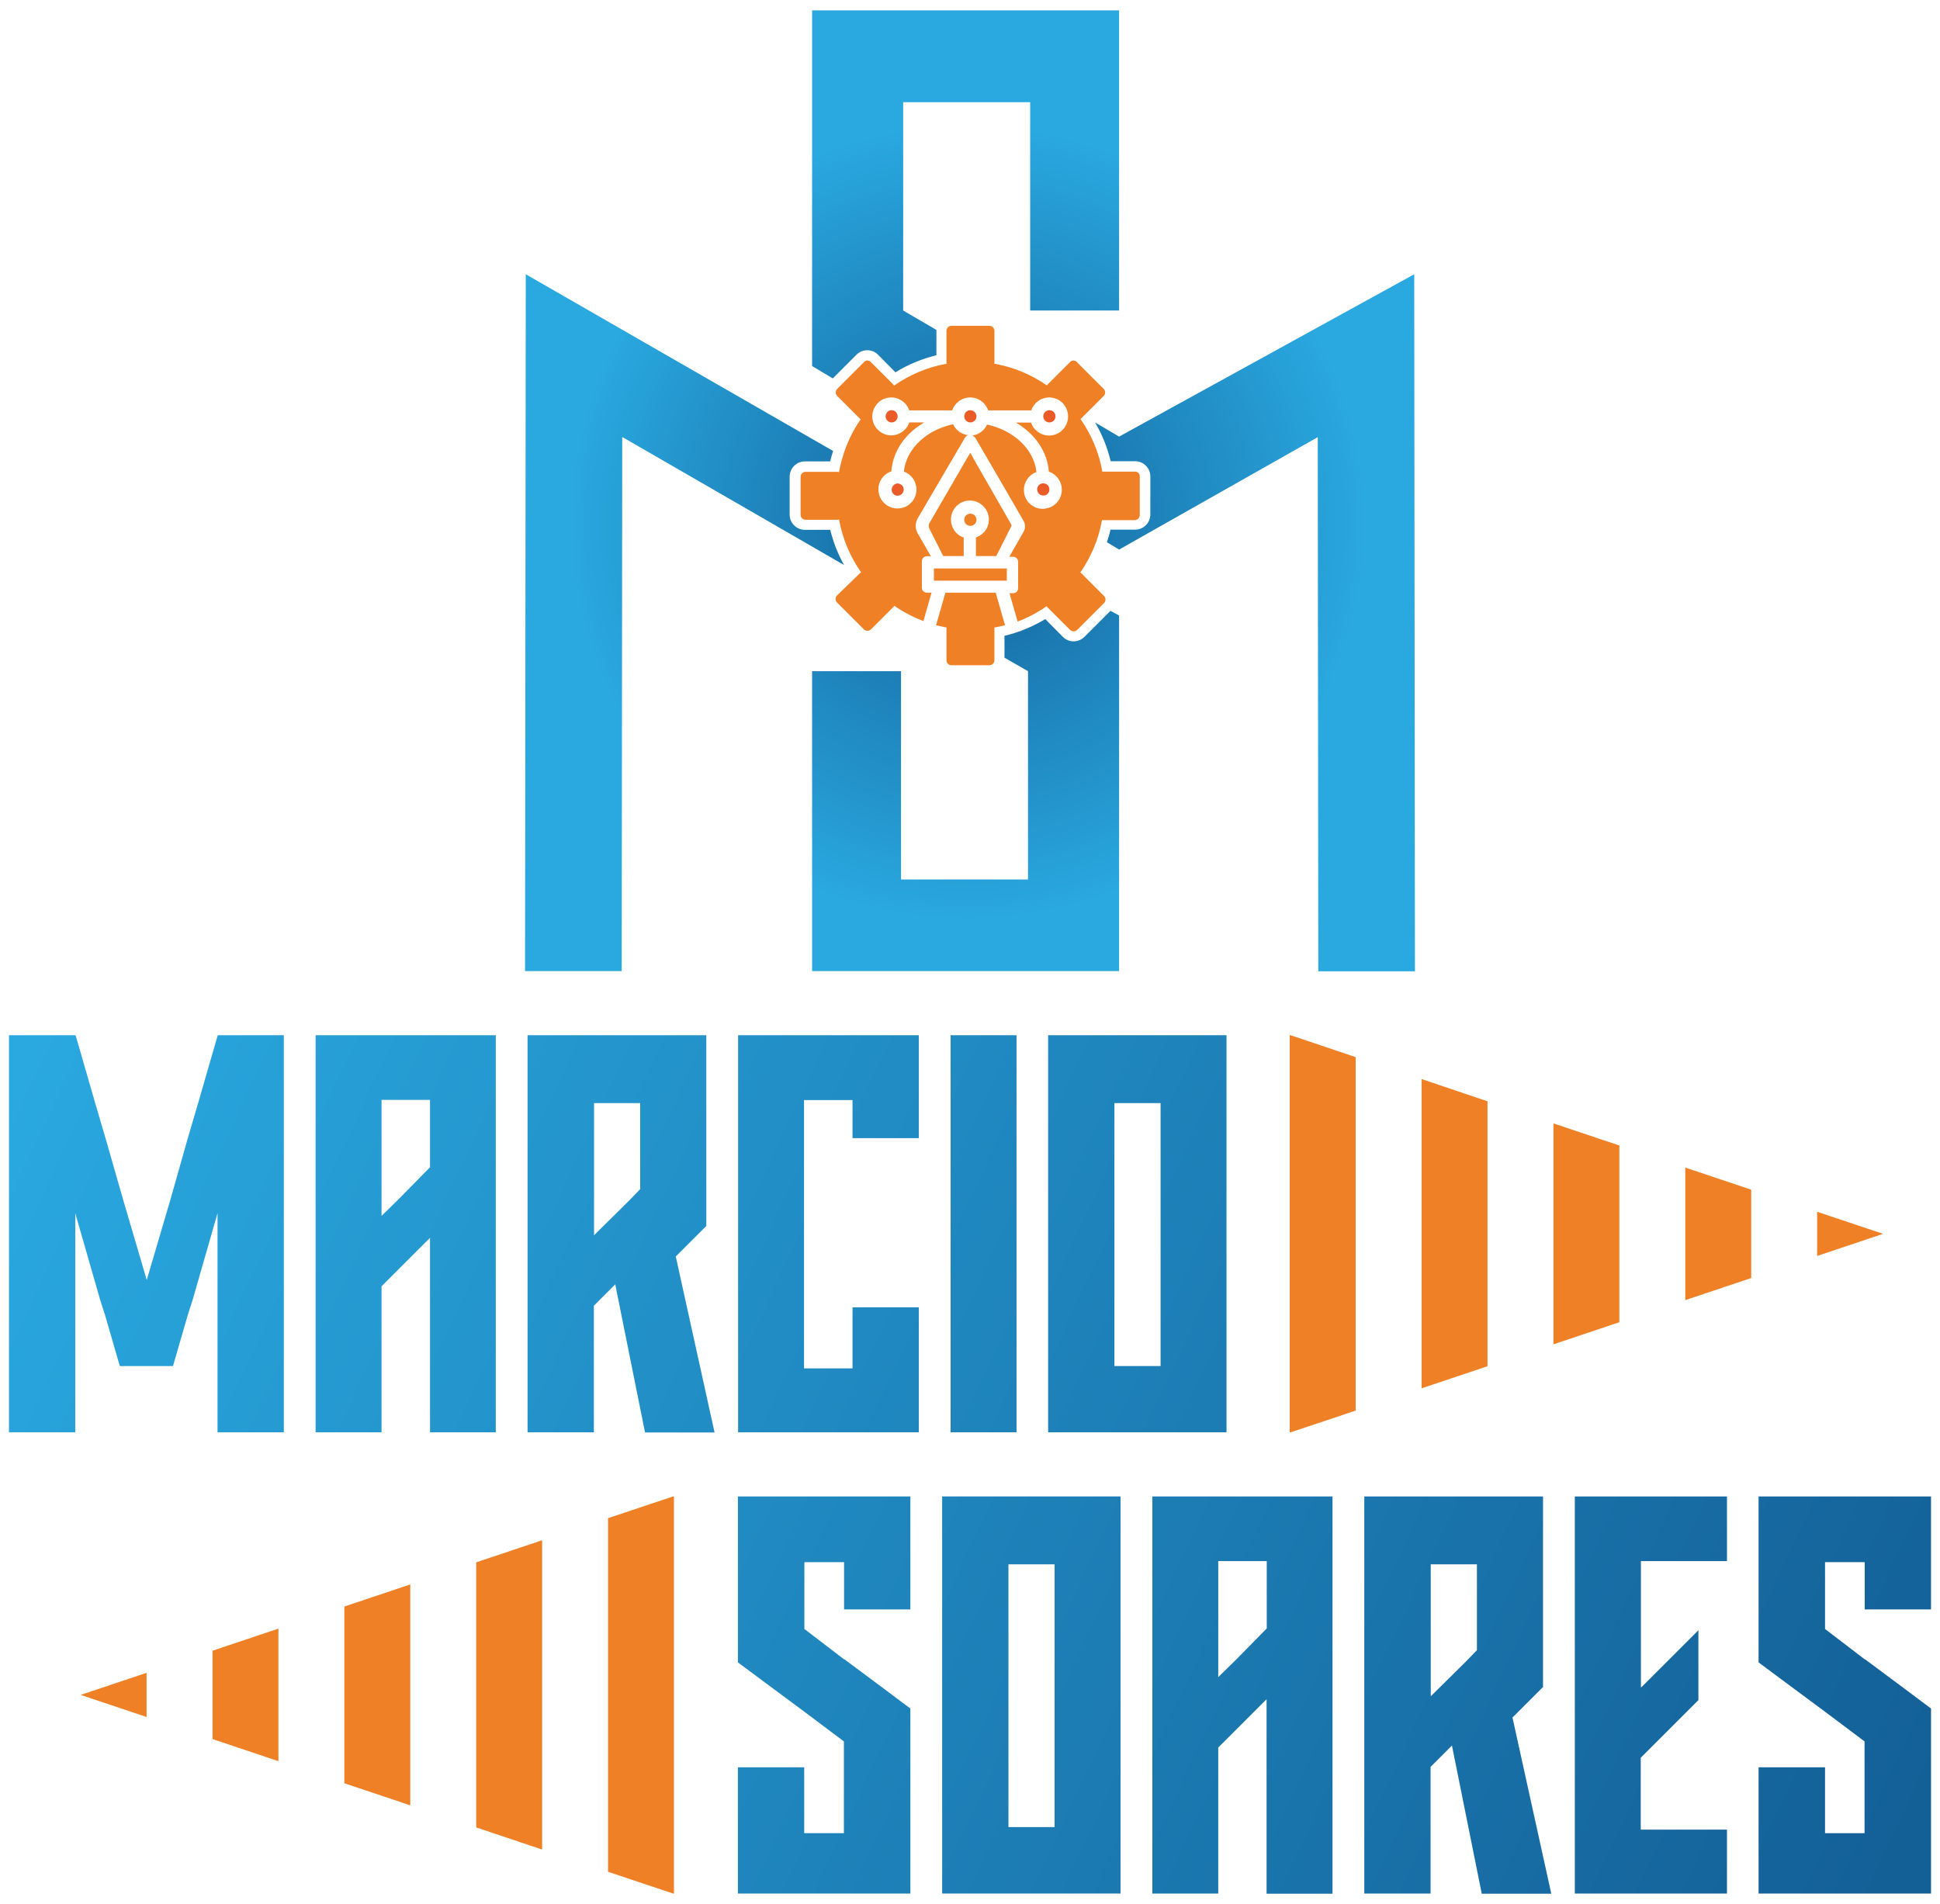 <?xml version="1.0" encoding="utf-8"?>
<!-- Generator: Adobe Illustrator 25.3.1, SVG Export Plug-In . SVG Version: 6.00 Build 0)  -->
<svg version="1.1" id="Camada_1" xmlns="http://www.w3.org/2000/svg" xmlns:xlink="http://www.w3.org/1999/xlink" x="0px" y="0px"
	 viewBox="0 0 1080 1060" style="enable-background:new 0 0 1080 1060;" xml:space="preserve">
<style type="text/css">
	.st0{display:none;}
	.st1{fill:url(#SVGID_1_);}
	.st2{fill:url(#SVGID_2_);}
	.st3{fill:url(#SVGID_3_);}
	.st4{fill:url(#SVGID_4_);}
	.st5{fill:url(#SVGID_5_);}
	.st6{fill:url(#SVGID_6_);}
	.st7{fill:url(#SVGID_7_);}
	.st8{fill:url(#SVGID_8_);}
	.st9{fill:url(#SVGID_9_);}
	.st10{fill:url(#SVGID_10_);}
	.st11{fill:url(#SVGID_11_);}
	.st12{fill:url(#SVGID_12_);}
	.st13{display:inline;fill:#BD1622;}
	.st14{fill:#EF8026;}
	.st15{fill:url(#SVGID_13_);}
	.st16{fill:url(#SVGID_14_);}
	.st17{fill:url(#SVGID_15_);}
	.st18{fill:url(#SVGID_16_);}
	.st19{fill:#EA5B27;}
</style>
<rect x="3.6" y="0.1" class="st0" width="1080" height="1080"/>
<g>
	<g>
		<g>
			<g>
				<linearGradient id="SVGID_1_" gradientUnits="userSpaceOnUse" x1="-24.731" y1="637.427" x2="1026.625" y2="1127.682">
					<stop  offset="0" style="stop-color:#2AA9E1"/>
					<stop  offset="1" style="stop-color:#136097"/>
				</linearGradient>
				<path class="st1" d="M121.3,576.4l-0.2,0.4l-10.8,37.4l-5.7,19.4l-9.9,34.9l-13,44.2l-13-44.2l-10-34.9l-5.7-19.4l-10.8-37.4
					l-0.2-0.4H5v221.1h36.9v-122l13.9,48.4l2.7,8.4l8.2,28.3h29.6l8.2-28.3l2.7-8.4l13.9-48.4v122H158V576.4H121.3z"/>
				<linearGradient id="SVGID_2_" gradientUnits="userSpaceOnUse" x1="-2.141" y1="580.645" x2="1054.129" y2="1073.192">
					<stop  offset="0" style="stop-color:#2AA9E1"/>
					<stop  offset="1" style="stop-color:#136097"/>
				</linearGradient>
				<path class="st2" d="M175.7,576.4v221.1h36.7v-81.3l27-27v108.3H276V576.4H175.7z M239.3,650l-17.2,17.5l-9.7,9.5v-64.6h27V650z
					"/>
				<linearGradient id="SVGID_3_" gradientUnits="userSpaceOnUse" x1="16.76" y1="534.618" x2="1072.594" y2="1026.961">
					<stop  offset="0" style="stop-color:#2AA9E1"/>
					<stop  offset="1" style="stop-color:#136097"/>
				</linearGradient>
				<path class="st3" d="M376.2,699.6l17-17V576.4h-99.5v221.1h36.9V727l11.9-11.9l16.6,82.5h38.7L376.2,699.6z M356.3,662.2
					l-6.2,6.4l-17.2,17l-2.2,2.2v-73.6h25.7V662.2z"/>
				<linearGradient id="SVGID_4_" gradientUnits="userSpaceOnUse" x1="35.505" y1="488.465" x2="1091.748" y2="980.999">
					<stop  offset="0" style="stop-color:#2AA9E1"/>
					<stop  offset="1" style="stop-color:#136097"/>
				</linearGradient>
				<path class="st4" d="M511.5,633.7v-57.3H410.9v221.1h100.6v-69.6h-36.9v34h-27V612.5h27v21.2H511.5z"/>
				<linearGradient id="SVGID_5_" gradientUnits="userSpaceOnUse" x1="44.087" y1="452.211" x2="1111.41" y2="949.912">
					<stop  offset="0" style="stop-color:#2AA9E1"/>
					<stop  offset="1" style="stop-color:#136097"/>
				</linearGradient>
				<path class="st5" d="M529.2,576.4v221.1h36.7V576.4H529.2z"/>
				<linearGradient id="SVGID_6_" gradientUnits="userSpaceOnUse" x1="62.93" y1="421.052" x2="1119.33" y2="913.659">
					<stop  offset="0" style="stop-color:#2AA9E1"/>
					<stop  offset="1" style="stop-color:#136097"/>
				</linearGradient>
				<path class="st6" d="M583.5,576.4v221.1h99.3V576.4H583.5z M646.1,760.6h-25.7V614.2h25.7V760.6z"/>
			</g>
			<g>
				<linearGradient id="SVGID_7_" gradientUnits="userSpaceOnUse" x1="-61.3" y1="701.148" x2="995.503" y2="1193.943">
					<stop  offset="0" style="stop-color:#2AA9E1"/>
					<stop  offset="1" style="stop-color:#136097"/>
				</linearGradient>
				<path class="st7" d="M506.8,896.2v-63h-96v92.4l19.9,14.8l17,12.6l22.1,16.6v51.1h-22.1v-36.7h-36.9v70.3h96v-103l-14.4-10.8
					l-22.3-16.6h-0.2L447.8,907v-37.2h22.1v26.3H506.8z"/>
				<linearGradient id="SVGID_8_" gradientUnits="userSpaceOnUse" x1="-42.676" y1="656.072" x2="1013.725" y2="1148.68">
					<stop  offset="0" style="stop-color:#2AA9E1"/>
					<stop  offset="1" style="stop-color:#136097"/>
				</linearGradient>
				<path class="st8" d="M524.5,833.2v221.1h99.3V833.2H524.5z M587.1,1017.3h-25.7V871h25.7V1017.3z"/>
				<linearGradient id="SVGID_9_" gradientUnits="userSpaceOnUse" x1="-23.807" y1="610.079" x2="1032.461" y2="1102.626">
					<stop  offset="0" style="stop-color:#2AA9E1"/>
					<stop  offset="1" style="stop-color:#136097"/>
				</linearGradient>
				<path class="st9" d="M641.5,833.2v221.1h36.7v-81.3l25.4-25.4l1.5-1.5v108.3h36.7V833.2H641.5z M705.1,906.8l-17.2,17.5
					l-9.7,9.5v-64.6h27V906.8z"/>
				<linearGradient id="SVGID_10_" gradientUnits="userSpaceOnUse" x1="-4.705" y1="564.143" x2="1051.129" y2="1056.486">
					<stop  offset="0" style="stop-color:#2AA9E1"/>
					<stop  offset="1" style="stop-color:#136097"/>
				</linearGradient>
				<path class="st10" d="M842,956.3l17-17V833.2h-99.5v221.1h36.9v-70.5l3.1-3.1l8.8-8.8l16.6,82.5h38.7L842,956.3z M822.1,918.9
					l-6.2,6.4l-17.2,17l-2.2,2.2V871h25.7V918.9z"/>
				<linearGradient id="SVGID_11_" gradientUnits="userSpaceOnUse" x1="10.829" y1="520.204" x2="1069.11" y2="1013.688">
					<stop  offset="0" style="stop-color:#2AA9E1"/>
					<stop  offset="1" style="stop-color:#136097"/>
				</linearGradient>
				<path class="st11" d="M961.4,869.2v-36h-84.7v221.1h84.7v-35.6h-48v-40l32.1-32.1v-38.9l-31.6,31.6l-0.4,0.2v-70.3H961.4z"/>
				<linearGradient id="SVGID_12_" gradientUnits="userSpaceOnUse" x1="29.323" y1="478.471" x2="1086.125" y2="971.266">
					<stop  offset="0" style="stop-color:#2AA9E1"/>
					<stop  offset="1" style="stop-color:#136097"/>
				</linearGradient>
				<path class="st12" d="M1075,896.2v-63h-96v92.4l19.9,14.8l17,12.6l22.1,16.6v51.1H1016v-36.7H979v70.3h96v-103l-14.4-10.8
					l-22.3-16.6h-0.2L1016,907v-37.2h22.1v26.3H1075z"/>
			</g>
		</g>
		<g>
			<g>
				<g class="st0">
					<path class="st13" d="M754.7,588.6v196.8l36.7-12.3V600.8L754.7,588.6z"/>
					<path class="st13" d="M828.1,613.2v147.6l36.7-12.3v-123L828.1,613.2z"/>
					<path class="st13" d="M901.5,637.8v98.4l36.7-12.3v-73.8L901.5,637.8z"/>
					<path class="st13" d="M974.9,662.4v49.2l36.7-12.3v-24.6L974.9,662.4z"/>
				</g>
				<g>
					<path class="st14" d="M718.5,576.4H718v221.1h0.5l36.2-12.1V588.6L718.5,576.4z"/>
					<path class="st14" d="M791.4,600.8v172.2l36.7-12.3V613.2L791.4,600.8z"/>
					<path class="st14" d="M864.8,625.5v123l36.7-12.3v-98.4L864.8,625.5z"/>
					<path class="st14" d="M938.2,650.1v73.8l36.7-12.3v-49.2L938.2,650.1z"/>
					<path class="st14" d="M1011.6,674.7v24.6l36.7-12.3L1011.6,674.7z"/>
				</g>
			</g>
			<g>
				<g class="st0">
					<path class="st13" d="M374.2,845.3v196.8l-36.7-12.3V857.6L374.2,845.3z"/>
					<path class="st13" d="M300.8,869.9v147.6l-36.7-12.3v-123L300.8,869.9z"/>
					<path class="st13" d="M227.3,894.5v98.4l-36.7-12.3v-73.8L227.3,894.5z"/>
					<path class="st13" d="M153.9,919.1v49.2L117.2,956v-24.6L153.9,919.1z"/>
				</g>
				<g>
					<path class="st14" d="M374.7,833.2h0.5v221.1h-0.5l-36.2-12.1V845.3L374.7,833.2z"/>
					<path class="st14" d="M301.8,857.6v172.2l-36.7-12.3V869.9L301.8,857.6z"/>
					<path class="st14" d="M228.4,882.2v123l-36.7-12.3v-98.4L228.4,882.2z"/>
					<path class="st14" d="M155,906.8v73.8l-36.7-12.3v-49.2L155,906.8z"/>
					<path class="st14" d="M81.6,931.4V956l-36.7-12.3L81.6,931.4z"/>
				</g>
			</g>
		</g>
	</g>
	<g>
		<g>
			<radialGradient id="SVGID_13_" cx="538.679" cy="290.901" r="224.568" gradientUnits="userSpaceOnUse">
				<stop  offset="0" style="stop-color:#136097"/>
				<stop  offset="1" style="stop-color:#2AA9E1"/>
			</radialGradient>
			<path class="st15" d="M623,5.8v167.1h-49.5v-116h-70.7v116l18.5,10.8c0,0.1,0,0.2,0,0.3v13.8c-8.1,2-15.7,5.1-22.8,9.5l-9.7-9.8
				c-1.6-1.6-3.7-2.5-6-2.5c-2.3,0-4.4,0.9-6,2.5l-13.2,13.2l-11.5-6.9V5.8H623z"/>
			<radialGradient id="SVGID_14_" cx="538.679" cy="290.901" r="224.568" gradientUnits="userSpaceOnUse">
				<stop  offset="0" style="stop-color:#136097"/>
				<stop  offset="1" style="stop-color:#2AA9E1"/>
			</radialGradient>
			<path class="st16" d="M787.7,540.8h-53.8l-0.3-297.4L623,306l-6.8-4.1c0.8-2.3,1.5-4.6,2-7h13.7c4.7,0,8.5-3.8,8.5-8.5v-21.1
				c0-4.7-3.8-8.5-8.5-8.5h-13.6c-1.8-7.6-4.7-14.9-8.7-21.6l13.4,7.9l164.3-90.4L787.7,540.8z"/>
			<radialGradient id="SVGID_15_" cx="538.679" cy="290.901" r="224.568" gradientUnits="userSpaceOnUse">
				<stop  offset="0" style="stop-color:#136097"/>
				<stop  offset="1" style="stop-color:#2AA9E1"/>
			</radialGradient>
			<path class="st17" d="M462.2,295c1.7,6.9,4.2,13.4,7.7,19.6l-123.5-71.3l-0.3,297.4h-53.8l0.4-388l171.1,98.4
				c-0.6,1.9-1.2,3.8-1.6,5.8h-14.1c-4.7,0-8.5,3.8-8.5,8.5v21.1c0,4.7,3.8,8.5,8.5,8.5H462.2z"/>
			<radialGradient id="SVGID_16_" cx="538.679" cy="290.901" r="224.568" gradientUnits="userSpaceOnUse">
				<stop  offset="0" style="stop-color:#136097"/>
				<stop  offset="1" style="stop-color:#2AA9E1"/>
			</radialGradient>
			<path class="st18" d="M623,342.7v198H452.1V373.7h49.5v116h70.7v-116l-13.1-7.5V354c0.5-0.1,1.1-0.3,1.6-0.4c0,0,0.1,0,0.1,0
				c2.6-0.7,5.1-1.5,7.6-2.4c4.7-1.8,9.1-3.9,13.4-6.5l9.8,9.9c1.6,1.6,3.7,2.5,6,2.5c2.2,0,4.4-0.9,6-2.5l14.5-14.5L623,342.7z"/>
		</g>
		<g>
			<g>
				<path class="st14" d="M540.2,252.2l-1.9,3.2l5.6,3.4L540.2,252.2z M540.2,286c-1.9,0-3.4,1.5-3.4,3.4c0,1.9,1.5,3.4,3.4,3.4
					s3.4-1.5,3.4-3.4C543.6,287.5,542.1,286,540.2,286z M562.9,291.9l-19-33.1l-3.8-6.6l-1.9,3.2l-16.8,29l-3.9,6.7
					c-0.6,1-0.6,2.3-0.1,3.3l7.7,15.2h11.4v-10.3c-2.6-0.9-4.7-2.7-5.9-5.1c-0.8-1.5-1.2-3.1-1.2-4.9c0-0.1,0-0.2,0-0.3
					c0.1-5.7,4.8-10.3,10.5-10.3c5.8,0,10.6,4.7,10.6,10.6c0,1.8-0.4,3.5-1.2,4.9c-0.9,1.7-2.2,3-3.8,4c-0.7,0.4-1.4,0.8-2.2,1.1
					v10.3h11.3l2.4-4.7l5.7-11.3C563.2,293.1,563.2,292.4,562.9,291.9z M519.9,316.5v6.8h40.6v-6.8H519.9z M631.9,262.6h-17.6
					c-0.2,0-0.4,0-0.6,0.1c-1.9-10.8-6.1-20.7-12.2-29.4c0.2-0.1,0.3-0.2,0.5-0.4l1.2-1.2l11.2-11.2c1.1-1.1,1.1-2.9,0-4l-14.9-14.9
					c-0.1-0.1-0.3-0.3-0.4-0.4c0,0,0,0,0,0c-0.2-0.1-0.5-0.3-0.7-0.3c-0.1,0-0.2-0.1-0.3-0.1c-0.2,0-0.4-0.1-0.5-0.1
					c-0.2,0-0.4,0-0.5,0.1c-0.1,0-0.2,0-0.3,0.1c-0.3,0.1-0.5,0.2-0.7,0.3c-0.2,0.1-0.3,0.2-0.4,0.4l-12.5,12.5
					c-0.1,0.1-0.3,0.3-0.4,0.5c-8.6-6-18.5-10.2-29.3-12.1c0.1-0.2,0.1-0.5,0.1-0.7v-17.6c0-1.6-1.3-2.8-2.8-2.8h-21.1
					c-1.6,0-2.8,1.3-2.8,2.8v17.6c0,0.3,0,0.5,0.1,0.7c-10.7,1.9-20.7,6.2-29.3,12.2c-0.1-0.2-0.3-0.4-0.4-0.6l-12.5-12.5
					c-0.1-0.1-0.3-0.3-0.4-0.4c-0.2-0.1-0.5-0.3-0.7-0.3c-0.1,0-0.2-0.1-0.3-0.1c-0.2,0-0.4-0.1-0.5-0.1c-0.2,0-0.4,0-0.5,0.1
					c-0.1,0-0.2,0-0.3,0.1c-0.3,0.1-0.5,0.2-0.7,0.3c-0.2,0.1-0.3,0.2-0.4,0.4l-12.2,12.2l-2.7,2.7c-1.1,1.1-1.1,2.9,0,4l12.5,12.5
					c0.2,0.2,0.4,0.3,0.6,0.4c-4.4,6.3-7.8,13.3-10,20.8c-0.9,2.8-1.6,5.7-2.1,8.7c-0.3-0.1-0.6-0.2-1-0.2h-17.6
					c-1.6,0-2.8,1.3-2.8,2.8v21.1c0,1.6,1.3,2.8,2.8,2.8h17.6c0.4,0,0.7-0.1,1-0.2c1.9,10.8,6.2,20.8,12.3,29.5
					c-0.2,0.1-0.4,0.3-0.6,0.4l-0.3,0.3L466,331.5c-1.1,1.1-1.1,2.9,0,4l14.9,14.9c1.1,1.1,2.9,1.1,4,0l12.5-12.5
					c0.2-0.2,0.3-0.4,0.5-0.6c5,3.5,10.4,6.3,16.2,8.5l1.4-5l3.1-10.8H516c-1.6,0-2.8-1.3-2.8-2.8v-14.7c0-1.6,1.3-2.8,2.8-2.8h2.2
					l-7.3-12.7c-1.5-2.6-1.5-5.8,0-8.4l4.5-7.7l17-29l4.8-8.2c0.5-0.7,1-1.1,1.7-1.4c-3.7-0.5-6.8-2.8-8.3-6.1
					c-5.3,1.2-10.2,3.2-14.3,6c-7.3,5-12.3,12.2-13.1,20.4c4.1,1.4,7,5.4,7,10c0,1.7-0.4,3.3-1.1,4.7c-0.4,0.8-0.9,1.6-1.6,2.3
					c-1.4,1.6-3.2,2.7-5.3,3.2c-0.8,0.2-1.7,0.3-2.6,0.3c-5.8,0-10.6-4.7-10.6-10.6c0-2.2,0.6-4.1,1.7-5.8c1.3-2,3.2-3.5,5.5-4.2
					c0.7-9.5,5.7-18,13.6-24.1c1.5-1.2,3-2.2,4.7-3.2h-8.3c-0.1,0.3-0.2,0.6-0.3,0.8c-1.6,3.7-5.4,6.4-9.7,6.4
					c-5.8,0-10.6-4.7-10.6-10.6c0-2.5,0.9-4.7,2.3-6.5c1.9-2.5,4.9-4,8.3-4c4.6,0,8.6,3,10,7.2h23.9c1.4-4.2,5.4-7.2,10-7.2
					c4.7,0,8.6,3,10,7.2h24c1.4-4.2,5.4-7.2,10-7.2c0.5,0,0.9,0,1.4,0.1c2.9,0.4,5.4,1.9,7,4.1c1.3,1.8,2.1,4,2.1,6.4
					c0,5.8-4.7,10.6-10.6,10.6c-4.6,0-8.6-3-10-7.2h-8.4c10.5,6.2,17.5,16.1,18.3,27.3c4.2,1.4,7.2,5.4,7.2,10.1
					c0,4.8-3.1,8.8-7.5,10.1c-1,0.3-2,0.5-3.1,0.5c-0.9,0-1.8-0.1-2.6-0.3c-2.1-0.5-3.9-1.7-5.3-3.2c-1.2-1.4-2.1-3.1-2.4-4.9v0
					c-0.1-0.7-0.2-1.4-0.2-2.1c0-4.6,2.9-8.5,7-10c-1.4-12.7-12.6-23.2-27.5-26.4c-1.5,3.2-4.5,5.6-8.2,6.1c0.7,0.3,1.3,0.8,1.8,1.5
					l13.1,22.5l0,0l13.6,23.5c1.1,1.9,1.1,4.2,0,6.1l-7.1,12.5l-0.8,1.4h2.1c1.6,0,2.8,1.3,2.8,2.8v14.7c0,1.6-1.3,2.8-2.8,2.8H562
					l4.5,15.8c5.8-2.2,11.2-5.1,16.2-8.6c0.1,0.3,0.3,0.5,0.5,0.7l12.5,12.5c1.1,1.1,2.9,1.1,4,0l13.4-13.4l1.5-1.5
					c1.1-1.1,1.1-2.9,0-4l-12.5-12.5c-0.2-0.2-0.4-0.4-0.7-0.5c4.1-6,7.4-12.5,9.7-19.6c1-3.2,1.8-6.4,2.4-9.7
					c0.2,0.1,0.4,0.1,0.6,0.1h17.6c1.6,0,2.8-1.3,2.8-2.8v-21.1C634.7,263.8,633.4,262.6,631.9,262.6z M519.9,316.5v6.8h40.6v-6.8
					H519.9z M562.9,291.9l-19-33.1l-3.8-6.6l-1.9,3.2l-16.8,29l-3.9,6.7c-0.6,1-0.6,2.3-0.1,3.3l7.7,15.2h11.4v-10.3
					c-2.6-0.9-4.7-2.7-5.9-5.1c-0.8-1.5-1.2-3.1-1.2-4.9c0-0.1,0-0.2,0-0.3c0.1-5.7,4.8-10.3,10.5-10.3c5.8,0,10.6,4.7,10.6,10.6
					c0,1.8-0.4,3.5-1.2,4.9c-0.9,1.7-2.2,3-3.8,4c-0.7,0.4-1.4,0.8-2.2,1.1v10.3h11.3l2.4-4.7l5.7-11.3
					C563.2,293.1,563.2,292.4,562.9,291.9z M540.2,286c-1.9,0-3.4,1.5-3.4,3.4c0,1.9,1.5,3.4,3.4,3.4s3.4-1.5,3.4-3.4
					C543.6,287.5,542.1,286,540.2,286z M519.9,316.5v6.8h40.6v-6.8H519.9z M562.9,291.9l-19-33.1l-3.8-6.6l-1.9,3.2l-16.8,29
					l-3.9,6.7c-0.6,1-0.6,2.3-0.1,3.3l7.7,15.2h11.4v-10.3c-2.6-0.9-4.7-2.7-5.9-5.1c-0.8-1.5-1.2-3.1-1.2-4.9c0-0.1,0-0.2,0-0.3
					c0.1-5.7,4.8-10.3,10.5-10.3c5.8,0,10.6,4.7,10.6,10.6c0,1.8-0.4,3.5-1.2,4.9c-0.9,1.7-2.2,3-3.8,4c-0.7,0.4-1.4,0.8-2.2,1.1
					v10.3h11.3l2.4-4.7l5.7-11.3C563.2,293.1,563.2,292.4,562.9,291.9z M540.2,286c-1.9,0-3.4,1.5-3.4,3.4c0,1.9,1.5,3.4,3.4,3.4
					s3.4-1.5,3.4-3.4C543.6,287.5,542.1,286,540.2,286z M562.9,291.9l-19-33.1l-3.8-6.6l-1.9,3.2l-16.8,29l-3.9,6.7
					c-0.6,1-0.6,2.3-0.1,3.3l7.7,15.2h11.4v-10.3c-2.6-0.9-4.7-2.7-5.9-5.1c-0.8-1.5-1.2-3.1-1.2-4.9c0-0.1,0-0.2,0-0.3
					c0.1-5.7,4.8-10.3,10.5-10.3c5.8,0,10.6,4.7,10.6,10.6c0,1.8-0.4,3.5-1.2,4.9c-0.9,1.7-2.2,3-3.8,4c-0.7,0.4-1.4,0.8-2.2,1.1
					v10.3h11.3l2.4-4.7l5.7-11.3C563.2,293.1,563.2,292.4,562.9,291.9z M519.9,316.5v6.8h40.6v-6.8H519.9z M540.2,286
					c-1.9,0-3.4,1.5-3.4,3.4c0,1.9,1.5,3.4,3.4,3.4s3.4-1.5,3.4-3.4C543.6,287.5,542.1,286,540.2,286z"/>
				<path class="st14" d="M553.5,349.4c0,0.2,0.1,0.4,0.1,0.6v17.6c0,1.6-1.3,2.8-2.8,2.8h-21.1c-1.6,0-2.8-1.3-2.8-2.8V350
					c0-0.2,0-0.4,0.1-0.6c-2-0.4-4-0.8-5.9-1.3l1-3.4l4.2-14.7h28l5.2,18.1C557.5,348.6,555.5,349.1,553.5,349.4z"/>
			</g>
			<g>
				<path class="st19" d="M499.7,231.8c0,0.1,0,0.3,0,0.4c-0.2,1.7-1.6,3-3.3,3c-1.9,0-3.4-1.5-3.4-3.4c0-1.1,0.6-2.1,1.4-2.8
					c0.5-0.4,1.2-0.6,2-0.6C498.2,228.4,499.7,229.9,499.7,231.8z"/>
				<path class="st19" d="M503.1,272.6c0,0.4-0.1,0.7-0.2,1.1c-0.5,1.3-1.7,2.3-3.2,2.3c-0.4,0-0.9-0.1-1.2-0.2
					c-1.2-0.5-2.1-1.7-2.1-3.1c0-0.7,0.2-1.4,0.6-2c0.1-0.1,0.1-0.2,0.2-0.3c0.6-0.7,1.5-1.2,2.5-1.2
					C501.5,269.2,503.1,270.7,503.1,272.6z"/>
				<path class="st19" d="M543.6,231.8c0,1.9-1.5,3.4-3.4,3.4s-3.4-1.5-3.4-3.4c0-1.9,1.5-3.4,3.4-3.4h0.1
					C542.1,228.5,543.6,230,543.6,231.8z"/>
				<path class="st19" d="M584.2,272.6c0,1.4-0.9,2.6-2.1,3.1c-0.4,0.1-0.8,0.2-1.3,0.2c-1.9,0-3.4-1.5-3.4-3.4
					c0-1.9,1.5-3.4,3.4-3.4c1.1,0,2.2,0.6,2.8,1.4C584,271.2,584.2,271.8,584.2,272.6z"/>
				<path class="st19" d="M587.6,231.8c0,1.9-1.5,3.4-3.4,3.4c-1.9,0-3.4-1.5-3.4-3.4c0-1.9,1.5-3.4,3.4-3.4
					C586.1,228.4,587.6,229.9,587.6,231.8z"/>
			</g>
		</g>
	</g>
</g>
</svg>
